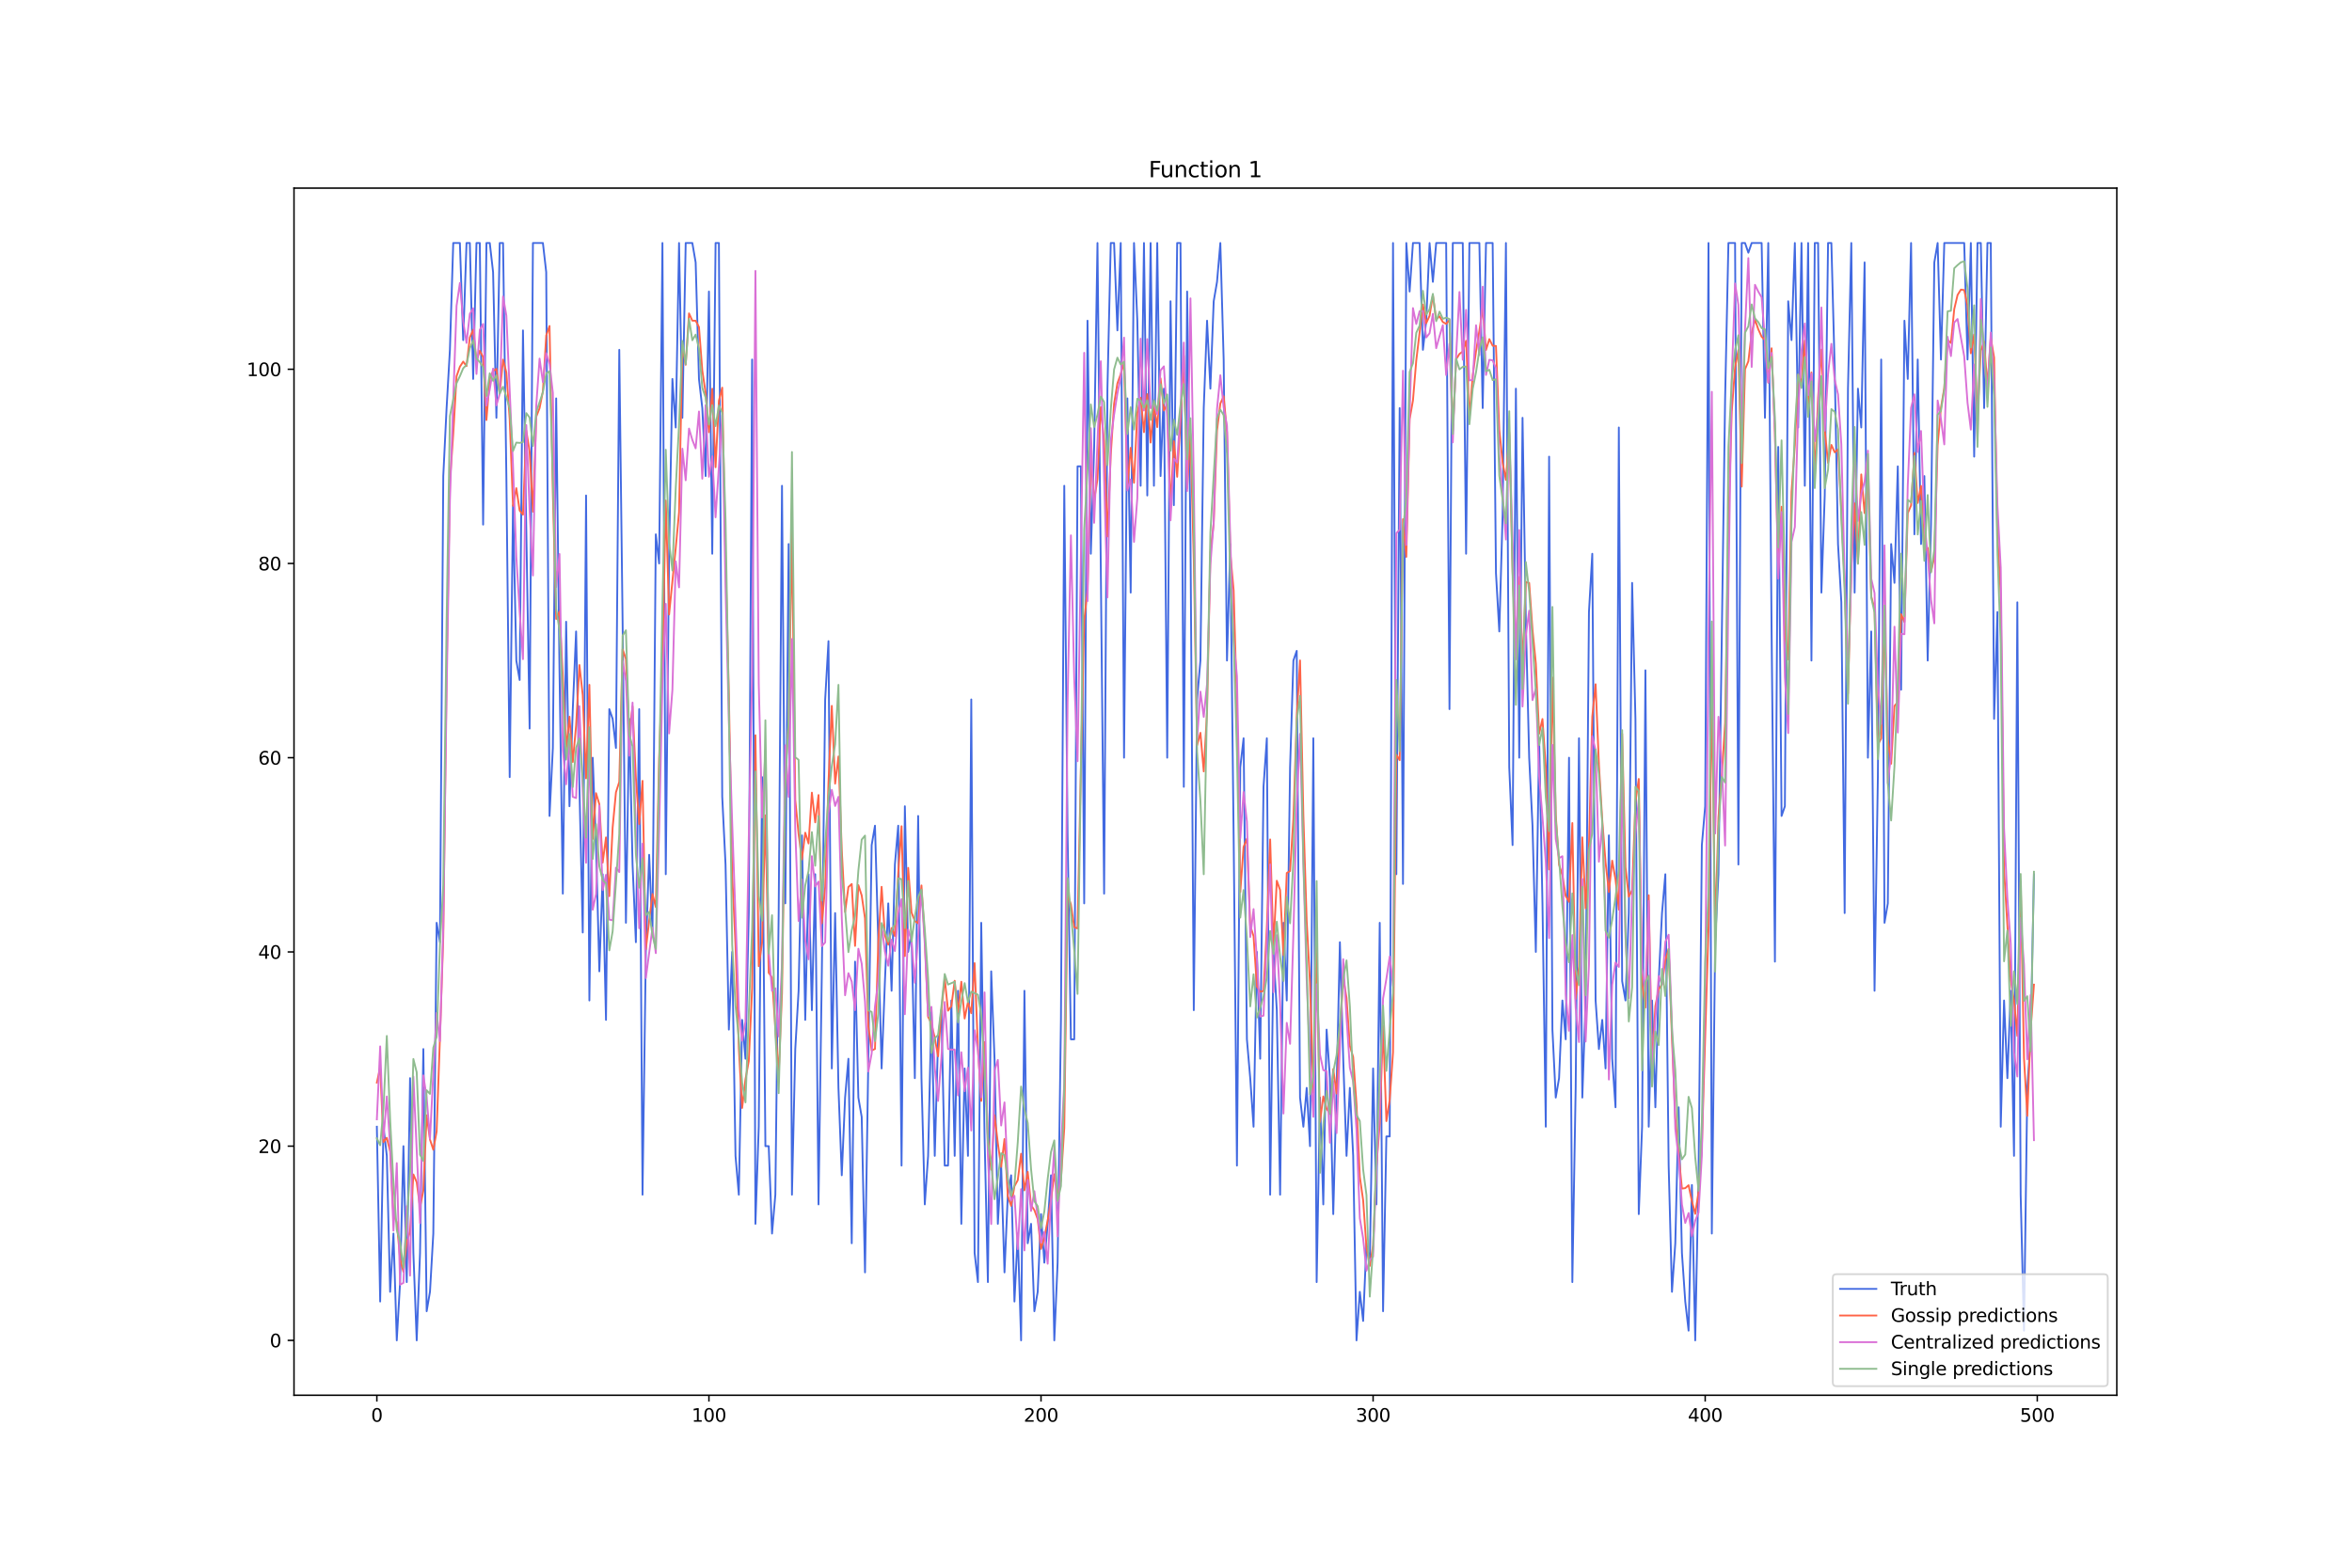 <?xml version="1.0" encoding="utf-8" standalone="no"?>
<!DOCTYPE svg PUBLIC "-//W3C//DTD SVG 1.1//EN"
  "http://www.w3.org/Graphics/SVG/1.1/DTD/svg11.dtd">
<svg xmlns:xlink="http://www.w3.org/1999/xlink" width="1296pt" height="864pt" viewBox="0 0 1296 864" xmlns="http://www.w3.org/2000/svg" version="1.1">
 <defs>
  <style type="text/css">*{stroke-linejoin: round; stroke-linecap: butt}</style>
 </defs>
 <g id="figure_1">
  <g id="patch_1">
   <path d="M 0 864 
L 1296 864 
L 1296 0 
L 0 0 
z
" style="fill: #ffffff"/>
  </g>
  <g id="axes_1">
   <g id="patch_2">
    <path d="M 162 768.96 
L 1166.4 768.96 
L 1166.4 103.68 
L 162 103.68 
z
" style="fill: #ffffff"/>
   </g>
   <g id="matplotlib.axis_1">
    <g id="xtick_1">
     <g id="line2d_1">
      <defs>
       <path id="mf86a0878d6" d="M 0 0 
L 0 3.5 
" style="stroke: #000000; stroke-width: 0.8"/>
      </defs>
      <g>
       <use xlink:href="#mf86a0878d6" x="207.655" y="768.96" style="stroke: #000000; stroke-width: 0.8"/>
      </g>
     </g>
     <g id="text_1">
      <!-- 0 -->
      <g transform="translate(204.473 783.558) scale(0.1 -0.1)">
       <defs>
        <path id="DejaVuSans-30" d="M 2034 4250 
Q 1547 4250 1301 3770 
Q 1056 3291 1056 2328 
Q 1056 1369 1301 889 
Q 1547 409 2034 409 
Q 2525 409 2770 889 
Q 3016 1369 3016 2328 
Q 3016 3291 2770 3770 
Q 2525 4250 2034 4250 
z
M 2034 4750 
Q 2819 4750 3233 4129 
Q 3647 3509 3647 2328 
Q 3647 1150 3233 529 
Q 2819 -91 2034 -91 
Q 1250 -91 836 529 
Q 422 1150 422 2328 
Q 422 3509 836 4129 
Q 1250 4750 2034 4750 
z
" transform="scale(0.016)"/>
       </defs>
       <use xlink:href="#DejaVuSans-30"/>
      </g>
     </g>
    </g>
    <g id="xtick_2">
     <g id="line2d_2">
      <g>
       <use xlink:href="#mf86a0878d6" x="390.639" y="768.96" style="stroke: #000000; stroke-width: 0.8"/>
      </g>
     </g>
     <g id="text_2">
      <!-- 100 -->
      <g transform="translate(381.095 783.558) scale(0.1 -0.1)">
       <defs>
        <path id="DejaVuSans-31" d="M 794 531 
L 1825 531 
L 1825 4091 
L 703 3866 
L 703 4441 
L 1819 4666 
L 2450 4666 
L 2450 531 
L 3481 531 
L 3481 0 
L 794 0 
L 794 531 
z
" transform="scale(0.016)"/>
       </defs>
       <use xlink:href="#DejaVuSans-31"/>
       <use xlink:href="#DejaVuSans-30" x="63.623"/>
       <use xlink:href="#DejaVuSans-30" x="127.246"/>
      </g>
     </g>
    </g>
    <g id="xtick_3">
     <g id="line2d_3">
      <g>
       <use xlink:href="#mf86a0878d6" x="573.623" y="768.96" style="stroke: #000000; stroke-width: 0.8"/>
      </g>
     </g>
     <g id="text_3">
      <!-- 200 -->
      <g transform="translate(564.079 783.558) scale(0.1 -0.1)">
       <defs>
        <path id="DejaVuSans-32" d="M 1228 531 
L 3431 531 
L 3431 0 
L 469 0 
L 469 531 
Q 828 903 1448 1529 
Q 2069 2156 2228 2338 
Q 2531 2678 2651 2914 
Q 2772 3150 2772 3378 
Q 2772 3750 2511 3984 
Q 2250 4219 1831 4219 
Q 1534 4219 1204 4116 
Q 875 4013 500 3803 
L 500 4441 
Q 881 4594 1212 4672 
Q 1544 4750 1819 4750 
Q 2544 4750 2975 4387 
Q 3406 4025 3406 3419 
Q 3406 3131 3298 2873 
Q 3191 2616 2906 2266 
Q 2828 2175 2409 1742 
Q 1991 1309 1228 531 
z
" transform="scale(0.016)"/>
       </defs>
       <use xlink:href="#DejaVuSans-32"/>
       <use xlink:href="#DejaVuSans-30" x="63.623"/>
       <use xlink:href="#DejaVuSans-30" x="127.246"/>
      </g>
     </g>
    </g>
    <g id="xtick_4">
     <g id="line2d_4">
      <g>
       <use xlink:href="#mf86a0878d6" x="756.607" y="768.96" style="stroke: #000000; stroke-width: 0.8"/>
      </g>
     </g>
     <g id="text_4">
      <!-- 300 -->
      <g transform="translate(747.063 783.558) scale(0.1 -0.1)">
       <defs>
        <path id="DejaVuSans-33" d="M 2597 2516 
Q 3050 2419 3304 2112 
Q 3559 1806 3559 1356 
Q 3559 666 3084 287 
Q 2609 -91 1734 -91 
Q 1441 -91 1130 -33 
Q 819 25 488 141 
L 488 750 
Q 750 597 1062 519 
Q 1375 441 1716 441 
Q 2309 441 2620 675 
Q 2931 909 2931 1356 
Q 2931 1769 2642 2001 
Q 2353 2234 1838 2234 
L 1294 2234 
L 1294 2753 
L 1863 2753 
Q 2328 2753 2575 2939 
Q 2822 3125 2822 3475 
Q 2822 3834 2567 4026 
Q 2313 4219 1838 4219 
Q 1578 4219 1281 4162 
Q 984 4106 628 3988 
L 628 4550 
Q 988 4650 1302 4700 
Q 1616 4750 1894 4750 
Q 2613 4750 3031 4423 
Q 3450 4097 3450 3541 
Q 3450 3153 3228 2886 
Q 3006 2619 2597 2516 
z
" transform="scale(0.016)"/>
       </defs>
       <use xlink:href="#DejaVuSans-33"/>
       <use xlink:href="#DejaVuSans-30" x="63.623"/>
       <use xlink:href="#DejaVuSans-30" x="127.246"/>
      </g>
     </g>
    </g>
    <g id="xtick_5">
     <g id="line2d_5">
      <g>
       <use xlink:href="#mf86a0878d6" x="939.591" y="768.96" style="stroke: #000000; stroke-width: 0.8"/>
      </g>
     </g>
     <g id="text_5">
      <!-- 400 -->
      <g transform="translate(930.047 783.558) scale(0.1 -0.1)">
       <defs>
        <path id="DejaVuSans-34" d="M 2419 4116 
L 825 1625 
L 2419 1625 
L 2419 4116 
z
M 2253 4666 
L 3047 4666 
L 3047 1625 
L 3713 1625 
L 3713 1100 
L 3047 1100 
L 3047 0 
L 2419 0 
L 2419 1100 
L 313 1100 
L 313 1709 
L 2253 4666 
z
" transform="scale(0.016)"/>
       </defs>
       <use xlink:href="#DejaVuSans-34"/>
       <use xlink:href="#DejaVuSans-30" x="63.623"/>
       <use xlink:href="#DejaVuSans-30" x="127.246"/>
      </g>
     </g>
    </g>
    <g id="xtick_6">
     <g id="line2d_6">
      <g>
       <use xlink:href="#mf86a0878d6" x="1122.575" y="768.96" style="stroke: #000000; stroke-width: 0.8"/>
      </g>
     </g>
     <g id="text_6">
      <!-- 500 -->
      <g transform="translate(1113.032 783.558) scale(0.1 -0.1)">
       <defs>
        <path id="DejaVuSans-35" d="M 691 4666 
L 3169 4666 
L 3169 4134 
L 1269 4134 
L 1269 2991 
Q 1406 3038 1543 3061 
Q 1681 3084 1819 3084 
Q 2600 3084 3056 2656 
Q 3513 2228 3513 1497 
Q 3513 744 3044 326 
Q 2575 -91 1722 -91 
Q 1428 -91 1123 -41 
Q 819 9 494 109 
L 494 744 
Q 775 591 1075 516 
Q 1375 441 1709 441 
Q 2250 441 2565 725 
Q 2881 1009 2881 1497 
Q 2881 1984 2565 2268 
Q 2250 2553 1709 2553 
Q 1456 2553 1204 2497 
Q 953 2441 691 2322 
L 691 4666 
z
" transform="scale(0.016)"/>
       </defs>
       <use xlink:href="#DejaVuSans-35"/>
       <use xlink:href="#DejaVuSans-30" x="63.623"/>
       <use xlink:href="#DejaVuSans-30" x="127.246"/>
      </g>
     </g>
    </g>
   </g>
   <g id="matplotlib.axis_2">
    <g id="ytick_1">
     <g id="line2d_7">
      <defs>
       <path id="m60f98a46aa" d="M 0 0 
L -3.5 0 
" style="stroke: #000000; stroke-width: 0.8"/>
      </defs>
      <g>
       <use xlink:href="#m60f98a46aa" x="162" y="738.72" style="stroke: #000000; stroke-width: 0.8"/>
      </g>
     </g>
     <g id="text_7">
      <!-- 0 -->
      <g transform="translate(148.637 742.519) scale(0.1 -0.1)">
       <use xlink:href="#DejaVuSans-30"/>
      </g>
     </g>
    </g>
    <g id="ytick_2">
     <g id="line2d_8">
      <g>
       <use xlink:href="#m60f98a46aa" x="162" y="631.676" style="stroke: #000000; stroke-width: 0.8"/>
      </g>
     </g>
     <g id="text_8">
      <!-- 20 -->
      <g transform="translate(142.275 635.475) scale(0.1 -0.1)">
       <use xlink:href="#DejaVuSans-32"/>
       <use xlink:href="#DejaVuSans-30" x="63.623"/>
      </g>
     </g>
    </g>
    <g id="ytick_3">
     <g id="line2d_9">
      <g>
       <use xlink:href="#m60f98a46aa" x="162" y="524.632" style="stroke: #000000; stroke-width: 0.8"/>
      </g>
     </g>
     <g id="text_9">
      <!-- 40 -->
      <g transform="translate(142.275 528.431) scale(0.1 -0.1)">
       <use xlink:href="#DejaVuSans-34"/>
       <use xlink:href="#DejaVuSans-30" x="63.623"/>
      </g>
     </g>
    </g>
    <g id="ytick_4">
     <g id="line2d_10">
      <g>
       <use xlink:href="#m60f98a46aa" x="162" y="417.587" style="stroke: #000000; stroke-width: 0.8"/>
      </g>
     </g>
     <g id="text_10">
      <!-- 60 -->
      <g transform="translate(142.275 421.386) scale(0.1 -0.1)">
       <defs>
        <path id="DejaVuSans-36" d="M 2113 2584 
Q 1688 2584 1439 2293 
Q 1191 2003 1191 1497 
Q 1191 994 1439 701 
Q 1688 409 2113 409 
Q 2538 409 2786 701 
Q 3034 994 3034 1497 
Q 3034 2003 2786 2293 
Q 2538 2584 2113 2584 
z
M 3366 4563 
L 3366 3988 
Q 3128 4100 2886 4159 
Q 2644 4219 2406 4219 
Q 1781 4219 1451 3797 
Q 1122 3375 1075 2522 
Q 1259 2794 1537 2939 
Q 1816 3084 2150 3084 
Q 2853 3084 3261 2657 
Q 3669 2231 3669 1497 
Q 3669 778 3244 343 
Q 2819 -91 2113 -91 
Q 1303 -91 875 529 
Q 447 1150 447 2328 
Q 447 3434 972 4092 
Q 1497 4750 2381 4750 
Q 2619 4750 2861 4703 
Q 3103 4656 3366 4563 
z
" transform="scale(0.016)"/>
       </defs>
       <use xlink:href="#DejaVuSans-36"/>
       <use xlink:href="#DejaVuSans-30" x="63.623"/>
      </g>
     </g>
    </g>
    <g id="ytick_5">
     <g id="line2d_11">
      <g>
       <use xlink:href="#m60f98a46aa" x="162" y="310.543" style="stroke: #000000; stroke-width: 0.8"/>
      </g>
     </g>
     <g id="text_11">
      <!-- 80 -->
      <g transform="translate(142.275 314.342) scale(0.1 -0.1)">
       <defs>
        <path id="DejaVuSans-38" d="M 2034 2216 
Q 1584 2216 1326 1975 
Q 1069 1734 1069 1313 
Q 1069 891 1326 650 
Q 1584 409 2034 409 
Q 2484 409 2743 651 
Q 3003 894 3003 1313 
Q 3003 1734 2745 1975 
Q 2488 2216 2034 2216 
z
M 1403 2484 
Q 997 2584 770 2862 
Q 544 3141 544 3541 
Q 544 4100 942 4425 
Q 1341 4750 2034 4750 
Q 2731 4750 3128 4425 
Q 3525 4100 3525 3541 
Q 3525 3141 3298 2862 
Q 3072 2584 2669 2484 
Q 3125 2378 3379 2068 
Q 3634 1759 3634 1313 
Q 3634 634 3220 271 
Q 2806 -91 2034 -91 
Q 1263 -91 848 271 
Q 434 634 434 1313 
Q 434 1759 690 2068 
Q 947 2378 1403 2484 
z
M 1172 3481 
Q 1172 3119 1398 2916 
Q 1625 2713 2034 2713 
Q 2441 2713 2670 2916 
Q 2900 3119 2900 3481 
Q 2900 3844 2670 4047 
Q 2441 4250 2034 4250 
Q 1625 4250 1398 4047 
Q 1172 3844 1172 3481 
z
" transform="scale(0.016)"/>
       </defs>
       <use xlink:href="#DejaVuSans-38"/>
       <use xlink:href="#DejaVuSans-30" x="63.623"/>
      </g>
     </g>
    </g>
    <g id="ytick_6">
     <g id="line2d_12">
      <g>
       <use xlink:href="#m60f98a46aa" x="162" y="203.499" style="stroke: #000000; stroke-width: 0.8"/>
      </g>
     </g>
     <g id="text_12">
      <!-- 100 -->
      <g transform="translate(135.912 207.298) scale(0.1 -0.1)">
       <use xlink:href="#DejaVuSans-31"/>
       <use xlink:href="#DejaVuSans-30" x="63.623"/>
       <use xlink:href="#DejaVuSans-30" x="127.246"/>
      </g>
     </g>
    </g>
   </g>
   <g id="line2d_13">
    <path d="M 207.655 620.971 
L 209.484 717.311 
L 211.314 620.971 
L 213.144 637.028 
L 214.974 711.959 
L 216.804 679.846 
L 218.634 738.72 
L 220.463 706.607 
L 222.293 631.676 
L 224.123 706.607 
L 225.953 594.21 
L 227.783 690.55 
L 229.613 738.72 
L 231.442 690.55 
L 233.272 578.154 
L 235.102 722.663 
L 236.932 711.959 
L 238.762 679.846 
L 240.592 508.575 
L 242.422 519.279 
L 244.251 262.373 
L 246.081 224.908 
L 247.911 192.794 
L 249.741 133.92 
L 253.401 133.92 
L 255.23 187.442 
L 257.06 133.92 
L 258.89 133.92 
L 260.72 208.851 
L 262.55 133.92 
L 264.38 133.92 
L 266.209 289.134 
L 268.039 133.92 
L 269.869 133.92 
L 271.699 149.977 
L 273.529 230.26 
L 275.359 133.92 
L 277.189 133.92 
L 279.018 262.373 
L 280.848 428.292 
L 282.678 278.43 
L 284.508 364.065 
L 286.338 374.77 
L 288.168 182.09 
L 291.827 401.531 
L 293.657 133.92 
L 299.147 133.92 
L 300.976 149.977 
L 302.806 449.701 
L 304.636 412.235 
L 306.466 219.555 
L 308.296 369.417 
L 310.126 492.518 
L 311.956 342.656 
L 313.785 444.348 
L 315.615 390.826 
L 317.445 348.008 
L 319.275 433.644 
L 321.105 513.927 
L 322.935 273.078 
L 324.764 551.393 
L 326.594 417.587 
L 328.424 465.757 
L 330.254 535.336 
L 332.084 481.814 
L 333.914 562.097 
L 335.743 390.826 
L 337.573 396.178 
L 339.403 412.235 
L 341.233 192.794 
L 343.063 342.656 
L 344.893 508.575 
L 346.723 396.178 
L 348.552 476.462 
L 350.382 519.279 
L 352.212 390.826 
L 354.042 658.437 
L 355.872 524.632 
L 357.702 471.109 
L 359.531 513.927 
L 361.361 294.486 
L 363.191 310.543 
L 365.021 133.92 
L 366.851 481.814 
L 368.681 305.191 
L 370.51 208.851 
L 372.34 235.612 
L 374.17 133.92 
L 376 230.26 
L 377.83 133.92 
L 381.489 133.92 
L 383.319 144.624 
L 385.149 208.851 
L 386.979 224.908 
L 388.809 262.373 
L 390.639 160.681 
L 392.469 305.191 
L 394.298 133.92 
L 396.128 133.92 
L 397.958 438.996 
L 399.788 476.462 
L 401.618 567.449 
L 403.448 524.632 
L 405.277 637.028 
L 407.107 658.437 
L 408.937 562.097 
L 410.767 583.506 
L 412.597 503.223 
L 414.427 198.147 
L 416.256 674.493 
L 418.086 620.971 
L 419.916 428.292 
L 421.746 631.676 
L 423.576 631.676 
L 425.406 679.846 
L 427.236 658.437 
L 429.065 503.223 
L 430.895 267.725 
L 432.725 497.87 
L 434.555 299.839 
L 436.385 658.437 
L 438.215 578.154 
L 440.044 546.04 
L 441.874 460.405 
L 443.704 562.097 
L 445.534 481.814 
L 447.364 556.745 
L 449.194 481.814 
L 451.023 663.789 
L 452.853 535.336 
L 454.683 385.474 
L 456.513 353.361 
L 458.343 588.858 
L 460.173 503.223 
L 462.003 599.562 
L 463.832 647.732 
L 465.662 604.915 
L 467.492 583.506 
L 469.322 685.198 
L 471.152 529.984 
L 472.982 604.915 
L 474.811 615.619 
L 476.641 701.255 
L 480.301 465.757 
L 482.131 455.053 
L 483.961 519.279 
L 485.79 588.858 
L 487.62 540.688 
L 489.45 497.87 
L 491.28 546.04 
L 493.11 476.462 
L 494.94 455.053 
L 496.77 642.38 
L 498.599 444.348 
L 500.429 524.632 
L 502.259 513.927 
L 504.089 594.21 
L 505.919 449.701 
L 507.749 594.21 
L 509.578 663.789 
L 511.408 637.028 
L 513.238 556.745 
L 515.068 637.028 
L 516.898 572.801 
L 518.728 556.745 
L 520.557 642.38 
L 522.387 642.38 
L 524.217 551.393 
L 526.047 637.028 
L 527.877 546.04 
L 529.707 674.493 
L 531.536 588.858 
L 533.366 637.028 
L 535.196 385.474 
L 537.026 690.55 
L 538.856 706.607 
L 540.686 508.575 
L 542.516 626.324 
L 544.345 706.607 
L 546.175 535.336 
L 548.005 583.506 
L 549.835 674.493 
L 551.665 642.38 
L 553.495 701.255 
L 555.324 658.437 
L 557.154 647.732 
L 558.984 717.311 
L 560.814 679.846 
L 562.644 738.72 
L 564.474 546.04 
L 566.303 685.198 
L 568.133 674.493 
L 569.963 722.663 
L 571.793 711.959 
L 573.623 669.141 
L 575.453 695.902 
L 577.283 674.493 
L 579.112 647.732 
L 580.942 738.72 
L 582.772 695.902 
L 584.602 562.097 
L 586.432 267.725 
L 588.262 460.405 
L 590.091 572.801 
L 591.921 572.801 
L 593.751 257.021 
L 595.581 257.021 
L 597.411 497.87 
L 599.241 176.738 
L 601.07 305.191 
L 602.9 246.316 
L 604.73 133.92 
L 608.39 492.518 
L 610.22 214.203 
L 612.05 133.92 
L 613.879 133.92 
L 615.709 182.09 
L 617.539 133.92 
L 619.369 417.587 
L 621.199 219.555 
L 623.029 326.6 
L 624.858 133.92 
L 626.688 176.738 
L 628.518 267.725 
L 630.348 133.92 
L 632.178 273.078 
L 634.008 133.92 
L 635.837 267.725 
L 637.667 133.92 
L 639.497 262.373 
L 641.327 214.203 
L 643.157 417.587 
L 644.987 166.033 
L 646.817 278.43 
L 648.646 133.92 
L 650.476 133.92 
L 652.306 433.644 
L 654.136 160.681 
L 655.966 294.486 
L 657.796 556.745 
L 659.625 385.474 
L 661.455 364.065 
L 663.285 224.908 
L 665.115 176.738 
L 666.945 214.203 
L 668.775 166.033 
L 670.604 155.329 
L 672.434 133.92 
L 674.264 198.147 
L 676.094 364.065 
L 677.924 299.839 
L 679.754 460.405 
L 681.583 642.38 
L 683.413 422.939 
L 685.243 406.883 
L 687.073 572.801 
L 688.903 594.21 
L 690.733 620.971 
L 692.563 524.632 
L 694.392 583.506 
L 696.222 433.644 
L 698.052 406.883 
L 699.882 658.437 
L 701.712 524.632 
L 703.542 556.745 
L 705.371 658.437 
L 707.201 508.575 
L 709.031 551.393 
L 710.861 422.939 
L 712.691 364.065 
L 714.521 358.713 
L 716.35 604.915 
L 718.18 620.971 
L 720.01 599.562 
L 721.84 631.676 
L 723.67 406.883 
L 725.5 706.607 
L 727.33 604.915 
L 729.159 663.789 
L 730.989 567.449 
L 732.819 594.21 
L 734.649 669.141 
L 736.479 599.562 
L 738.309 519.279 
L 740.138 583.506 
L 741.968 637.028 
L 743.798 599.562 
L 745.628 637.028 
L 747.458 738.72 
L 749.288 711.959 
L 751.117 728.016 
L 752.947 685.198 
L 754.777 695.902 
L 756.607 588.858 
L 758.437 663.789 
L 760.267 508.575 
L 762.097 722.663 
L 763.926 626.324 
L 765.756 626.324 
L 767.586 133.92 
L 769.416 481.814 
L 771.246 224.908 
L 773.076 487.166 
L 774.905 133.92 
L 776.735 160.681 
L 778.565 133.92 
L 782.225 133.92 
L 784.055 192.794 
L 785.884 176.738 
L 787.714 133.92 
L 789.544 155.329 
L 791.374 133.92 
L 796.864 133.92 
L 798.693 390.826 
L 800.523 133.92 
L 806.013 133.92 
L 807.843 305.191 
L 809.672 133.92 
L 815.162 133.92 
L 816.992 224.908 
L 818.822 133.92 
L 822.481 133.92 
L 824.311 315.895 
L 826.141 348.008 
L 827.971 283.782 
L 829.801 133.92 
L 831.63 422.939 
L 833.46 465.757 
L 835.29 214.203 
L 837.12 417.587 
L 838.95 230.26 
L 840.78 342.656 
L 842.61 417.587 
L 844.439 455.053 
L 846.269 524.632 
L 848.099 406.883 
L 849.929 497.87 
L 851.759 620.971 
L 853.589 251.669 
L 855.418 567.449 
L 857.248 604.915 
L 859.078 594.21 
L 860.908 551.393 
L 862.738 572.801 
L 864.568 417.587 
L 866.397 706.607 
L 868.227 599.562 
L 870.057 406.883 
L 871.887 604.915 
L 873.717 551.393 
L 875.547 337.304 
L 877.377 305.191 
L 879.206 551.393 
L 881.036 578.154 
L 882.866 562.097 
L 884.696 588.858 
L 886.526 460.405 
L 888.356 583.506 
L 890.185 610.267 
L 892.015 235.612 
L 893.845 540.688 
L 895.675 551.393 
L 897.505 503.223 
L 899.335 321.247 
L 901.164 396.178 
L 902.994 669.141 
L 904.824 620.971 
L 906.654 369.417 
L 908.484 620.971 
L 910.314 551.393 
L 912.144 610.267 
L 913.973 540.688 
L 915.803 503.223 
L 917.633 481.814 
L 919.463 642.38 
L 921.293 711.959 
L 923.123 685.198 
L 924.952 610.267 
L 926.782 690.55 
L 928.612 717.311 
L 930.442 733.368 
L 932.272 653.085 
L 934.102 738.72 
L 935.931 647.732 
L 937.761 465.757 
L 939.591 444.348 
L 941.421 133.92 
L 943.251 679.846 
L 945.081 519.279 
L 946.911 481.814 
L 950.57 219.555 
L 952.4 133.92 
L 956.06 133.92 
L 957.89 476.462 
L 959.719 133.92 
L 961.549 133.92 
L 963.379 139.272 
L 965.209 133.92 
L 970.698 133.92 
L 972.528 230.26 
L 974.358 133.92 
L 976.188 348.008 
L 978.018 529.984 
L 979.848 246.316 
L 981.678 449.701 
L 983.507 444.348 
L 985.337 166.033 
L 987.167 187.442 
L 988.997 133.92 
L 990.827 235.612 
L 992.657 133.92 
L 994.486 267.725 
L 996.316 133.92 
L 998.146 364.065 
L 999.976 133.92 
L 1001.806 133.92 
L 1003.636 326.6 
L 1005.465 273.078 
L 1007.295 133.92 
L 1009.125 133.92 
L 1010.955 203.499 
L 1012.785 299.839 
L 1014.615 331.952 
L 1016.444 503.223 
L 1018.274 214.203 
L 1020.104 133.92 
L 1021.934 326.6 
L 1023.764 214.203 
L 1025.594 235.612 
L 1027.424 144.624 
L 1029.253 417.587 
L 1031.083 348.008 
L 1032.913 546.04 
L 1034.743 428.292 
L 1036.573 198.147 
L 1038.403 508.575 
L 1040.232 497.87 
L 1042.062 299.839 
L 1043.892 321.247 
L 1045.722 257.021 
L 1047.552 380.122 
L 1049.382 176.738 
L 1051.211 208.851 
L 1053.041 133.92 
L 1054.871 294.486 
L 1056.701 198.147 
L 1058.531 299.839 
L 1060.361 262.373 
L 1062.191 364.065 
L 1064.02 289.134 
L 1065.85 144.624 
L 1067.68 133.92 
L 1069.51 198.147 
L 1071.34 133.92 
L 1082.319 133.92 
L 1084.149 198.147 
L 1085.978 133.92 
L 1087.808 251.669 
L 1089.638 133.92 
L 1091.468 133.92 
L 1093.298 224.908 
L 1095.128 133.92 
L 1096.958 133.92 
L 1098.787 396.178 
L 1100.617 337.304 
L 1102.447 620.971 
L 1104.277 551.393 
L 1106.107 594.21 
L 1107.937 546.04 
L 1109.766 637.028 
L 1111.596 331.952 
L 1113.426 658.437 
L 1115.256 733.368 
L 1117.086 599.562 
L 1118.916 572.801 
L 1120.745 481.814 
L 1120.745 481.814 
" clip-path="url(#pfddcae32ed)" style="fill: none; stroke: #4169e1; stroke-linecap: square"/>
   </g>
   <g id="line2d_14">
    <path d="M 207.655 596.652 
L 209.484 588.34 
L 211.314 629.437 
L 213.144 627.065 
L 214.974 634.599 
L 216.804 669.676 
L 218.634 673.559 
L 220.463 693.815 
L 222.293 700.951 
L 224.123 684.675 
L 225.953 678.794 
L 227.783 647.278 
L 229.613 651.546 
L 231.442 665.432 
L 233.272 656.124 
L 235.102 614.648 
L 236.932 628.027 
L 238.762 633.671 
L 240.592 623.591 
L 242.422 571.819 
L 244.251 516.326 
L 246.081 371.104 
L 247.911 265.647 
L 249.741 239.344 
L 251.571 207.361 
L 253.401 202.131 
L 255.23 199.289 
L 257.06 201.765 
L 258.89 185.982 
L 260.72 181.718 
L 262.55 198.929 
L 264.38 193.304 
L 266.209 196.802 
L 268.039 231.513 
L 269.869 208.85 
L 271.699 204.507 
L 273.529 203.299 
L 275.359 216.846 
L 277.189 198.189 
L 279.018 205.293 
L 280.848 231.003 
L 282.678 278.775 
L 284.508 269.047 
L 286.338 281.37 
L 288.168 283.647 
L 289.997 237.334 
L 291.827 248.769 
L 293.657 282.013 
L 295.487 229.668 
L 297.317 224.927 
L 299.147 215.687 
L 300.976 184.844 
L 302.806 179.656 
L 304.636 271.853 
L 306.466 341.135 
L 308.296 337.038 
L 310.126 372.778 
L 311.956 412.708 
L 313.785 394.978 
L 315.615 419.957 
L 317.445 399.945 
L 319.275 366.532 
L 321.105 383.114 
L 322.935 428.988 
L 324.764 377.433 
L 326.594 462.375 
L 328.424 437.137 
L 330.254 443.261 
L 332.084 475.424 
L 333.914 461.516 
L 335.743 493.892 
L 337.573 456.081 
L 339.403 436.66 
L 341.233 430.926 
L 343.063 357.828 
L 344.893 363.238 
L 346.723 404.418 
L 348.552 389.302 
L 350.382 428.696 
L 352.212 454.202 
L 354.042 430.356 
L 355.872 523.269 
L 357.702 507.48 
L 359.531 492.722 
L 361.361 499.932 
L 363.191 417.916 
L 365.021 366.639 
L 366.851 275.844 
L 368.681 338.672 
L 372.34 302.033 
L 374.17 282.402 
L 376 190.154 
L 377.83 201.034 
L 379.66 172.709 
L 381.489 176.734 
L 383.319 176.756 
L 385.149 180.26 
L 386.979 204.202 
L 388.809 216.565 
L 390.639 238.215 
L 392.469 214.222 
L 394.298 257.509 
L 396.128 220.796 
L 397.958 213.645 
L 399.788 307.624 
L 401.618 382.028 
L 403.448 481.995 
L 405.277 521.014 
L 407.107 577.65 
L 408.937 610.643 
L 410.767 594.816 
L 412.597 584.79 
L 414.427 544.818 
L 416.256 405.212 
L 418.086 532.497 
L 419.916 519.442 
L 421.746 449.337 
L 423.576 536.114 
L 425.406 538.761 
L 427.236 567.101 
L 429.065 592.096 
L 430.895 547.424 
L 432.725 426.788 
L 434.555 398.607 
L 436.385 292.806 
L 438.215 440.946 
L 440.044 459.651 
L 441.874 473.653 
L 443.704 458.929 
L 445.534 464.857 
L 447.364 436.851 
L 449.194 453.215 
L 451.023 438.169 
L 452.853 508.89 
L 454.683 488.937 
L 456.513 431.132 
L 458.343 389.028 
L 460.173 431.876 
L 462.003 416.892 
L 463.832 468.501 
L 465.662 502.631 
L 467.492 488.858 
L 469.322 487.2 
L 471.152 521.314 
L 472.982 487.819 
L 474.811 493.497 
L 476.641 506.069 
L 478.471 565.566 
L 480.301 578.927 
L 482.131 578.117 
L 483.961 519.476 
L 485.79 488.74 
L 487.62 515.61 
L 489.45 520.644 
L 491.28 511.482 
L 493.11 515.926 
L 494.94 481.163 
L 496.77 455.349 
L 498.599 526.941 
L 500.429 478.302 
L 502.259 502.853 
L 504.089 507.612 
L 505.919 508.84 
L 507.749 487.982 
L 509.578 517.456 
L 511.408 560.39 
L 513.238 564.151 
L 515.068 571.941 
L 516.898 582.177 
L 518.728 557.132 
L 520.557 539.271 
L 522.387 557.023 
L 524.217 554.489 
L 526.047 540.533 
L 527.877 557.758 
L 529.707 541.059 
L 531.536 561.345 
L 533.366 552.241 
L 535.196 558.419 
L 537.026 530.819 
L 538.856 577.803 
L 540.686 606.751 
L 542.516 574.318 
L 544.345 626.71 
L 546.175 644.68 
L 548.005 614.582 
L 549.835 630.069 
L 551.665 643.084 
L 553.495 627.766 
L 555.324 659.263 
L 557.154 664.591 
L 558.984 653.757 
L 560.814 650.44 
L 562.644 635.853 
L 564.474 656.044 
L 566.303 645.829 
L 568.133 664.212 
L 569.963 666.929 
L 571.793 671.9 
L 573.623 688.33 
L 575.453 681.922 
L 577.283 672.726 
L 579.112 661.325 
L 580.942 647.159 
L 582.772 659.321 
L 584.602 650.223 
L 586.432 621.745 
L 588.262 492.927 
L 590.091 498.454 
L 591.921 511.003 
L 593.751 511.703 
L 595.581 423.718 
L 597.411 342.118 
L 599.241 325.237 
L 601.07 252.465 
L 602.9 275.797 
L 604.73 264.089 
L 606.56 224.368 
L 608.39 242.986 
L 610.22 295.686 
L 612.05 250.789 
L 613.879 222.582 
L 615.709 211.297 
L 617.539 206.196 
L 619.369 199.807 
L 621.199 268.893 
L 623.029 246.797 
L 624.858 266.086 
L 626.688 227.479 
L 628.518 219.181 
L 630.348 238.183 
L 632.178 217.225 
L 634.008 243.915 
L 635.837 223.461 
L 637.667 235.407 
L 639.497 208.49 
L 641.327 226.252 
L 643.157 222.883 
L 644.987 279.541 
L 646.817 243.161 
L 648.646 262.777 
L 650.476 232.07 
L 652.306 196.075 
L 654.136 269.127 
L 655.966 239.362 
L 657.796 308.671 
L 659.625 410.695 
L 661.455 403.862 
L 663.285 425.146 
L 665.115 392.027 
L 666.945 304.315 
L 668.775 288.353 
L 670.604 237.248 
L 672.434 222.385 
L 674.264 218.407 
L 676.094 238.208 
L 677.924 305.022 
L 679.754 325.3 
L 681.583 389.305 
L 683.413 491.672 
L 685.243 466.749 
L 687.073 462.215 
L 688.903 510.083 
L 690.733 515.952 
L 692.563 543.681 
L 694.392 546.598 
L 696.222 546.156 
L 698.052 511.022 
L 699.882 462.637 
L 701.712 521.597 
L 703.542 485.394 
L 705.371 490.544 
L 707.201 526.452 
L 709.031 481.131 
L 710.861 480.076 
L 712.691 451.154 
L 714.521 395.167 
L 716.35 363.983 
L 718.18 449.38 
L 720.01 507.573 
L 721.84 541.711 
L 723.67 602.335 
L 725.5 521.253 
L 727.33 618.353 
L 729.159 604.274 
L 730.989 611.061 
L 732.819 613.793 
L 734.649 589.19 
L 736.479 602.682 
L 740.138 538.778 
L 741.968 549.972 
L 743.798 576.46 
L 745.628 582.572 
L 747.458 608.558 
L 749.288 648.645 
L 751.117 661.474 
L 752.947 687.433 
L 754.777 697.708 
L 756.607 686.289 
L 758.437 642.629 
L 760.267 619.253 
L 762.097 565.394 
L 763.926 617.891 
L 765.756 606.145 
L 767.586 580.012 
L 769.416 415.996 
L 771.246 418.958 
L 773.076 286.137 
L 774.905 306.902 
L 776.735 231.003 
L 778.565 220.705 
L 780.395 198.673 
L 784.055 167.817 
L 785.884 178.155 
L 787.714 174.049 
L 789.544 162.715 
L 791.374 176.107 
L 793.204 174.274 
L 795.034 177.488 
L 796.864 178.501 
L 798.693 176.248 
L 800.523 237.258 
L 802.353 198.037 
L 804.183 195.068 
L 806.013 193.722 
L 807.843 187.817 
L 809.672 230.388 
L 811.502 206.76 
L 813.332 193.606 
L 815.162 182.316 
L 816.992 169.734 
L 818.822 192.893 
L 820.651 186.899 
L 822.481 190.538 
L 824.311 190.665 
L 826.141 236.771 
L 827.971 254.994 
L 829.801 264.473 
L 831.63 238.298 
L 833.46 314.78 
L 835.29 358.006 
L 837.12 317.957 
L 838.95 366.234 
L 840.78 320.771 
L 842.61 321.282 
L 844.439 347.066 
L 846.269 365.633 
L 848.099 404.341 
L 849.929 396.261 
L 851.759 422.567 
L 853.589 479.186 
L 855.418 373.394 
L 857.248 448.853 
L 859.078 476.546 
L 860.908 482.319 
L 862.738 493.811 
L 864.568 497.012 
L 866.397 453.605 
L 868.227 550.573 
L 870.057 532.555 
L 871.887 461.494 
L 873.717 500.611 
L 875.547 465.723 
L 877.377 394.949 
L 879.206 377.099 
L 881.036 421.433 
L 882.866 451.755 
L 884.696 475.297 
L 886.526 491.624 
L 888.356 474.354 
L 890.185 484.709 
L 892.015 501.321 
L 893.845 404.467 
L 895.675 477.972 
L 897.505 494.205 
L 899.335 490.526 
L 901.164 442.09 
L 902.994 429.304 
L 904.824 541.87 
L 906.654 555.296 
L 908.484 493.404 
L 910.314 589.618 
L 912.144 554.45 
L 913.973 545.113 
L 915.803 542.54 
L 917.633 529.28 
L 919.463 522.901 
L 921.293 572.475 
L 923.123 615.795 
L 924.952 636.118 
L 926.782 655.063 
L 928.612 654.827 
L 930.442 653.206 
L 932.272 662.048 
L 934.102 668.992 
L 935.931 656.932 
L 937.761 631.79 
L 941.421 511.462 
L 943.251 381.222 
L 945.081 513.628 
L 946.911 450.483 
L 948.74 427.764 
L 950.57 398.38 
L 952.4 287.891 
L 954.23 226.856 
L 956.06 202.398 
L 957.89 192.922 
L 959.719 268.182 
L 961.549 203.502 
L 963.379 199.109 
L 965.209 183.47 
L 967.039 176.182 
L 968.869 181.526 
L 970.698 185.587 
L 972.528 187.41 
L 974.358 210.802 
L 976.188 191.94 
L 978.018 238.471 
L 979.848 313.809 
L 981.678 279.278 
L 983.507 348.814 
L 985.337 363.482 
L 987.167 271.028 
L 988.997 245.595 
L 990.827 206.56 
L 992.657 210.705 
L 994.486 187.689 
L 996.316 226.315 
L 998.146 205.285 
L 999.976 262.453 
L 1001.806 218.843 
L 1003.636 192.628 
L 1005.465 236.824 
L 1007.295 255.122 
L 1009.125 245.205 
L 1010.955 249.286 
L 1012.785 247.623 
L 1014.615 281.856 
L 1016.444 320.693 
L 1018.274 382.213 
L 1020.104 312.894 
L 1021.934 277.422 
L 1023.764 310.404 
L 1025.594 261.461 
L 1027.424 282.805 
L 1029.253 261.534 
L 1031.083 328.642 
L 1032.913 335.448 
L 1034.743 410.345 
L 1036.573 407.015 
L 1038.403 339.406 
L 1040.232 407.387 
L 1042.062 420.937 
L 1043.892 389.11 
L 1045.722 386.827 
L 1047.552 338.499 
L 1049.382 342.833 
L 1051.211 282.827 
L 1053.041 278.568 
L 1054.871 249.588 
L 1056.701 277.216 
L 1058.531 267.803 
L 1060.361 303.818 
L 1062.191 301.955 
L 1064.02 315.064 
L 1065.85 307.227 
L 1067.68 245.399 
L 1069.51 224.792 
L 1071.34 213.757 
L 1073.17 187.379 
L 1074.999 189.005 
L 1076.829 170.351 
L 1078.659 162.578 
L 1080.489 159.623 
L 1082.319 159.854 
L 1084.149 168.532 
L 1085.978 194.711 
L 1087.808 184.362 
L 1089.638 230.231 
L 1091.468 193.251 
L 1093.298 188.346 
L 1095.128 212.817 
L 1096.958 186.165 
L 1098.787 197.063 
L 1100.617 293.901 
L 1102.447 328.078 
L 1104.277 479.466 
L 1107.937 540.291 
L 1109.766 551.333 
L 1111.596 570.928 
L 1113.426 486.347 
L 1115.256 583.055 
L 1117.086 614.937 
L 1118.916 567.707 
L 1120.745 542.665 
L 1120.745 542.665 
" clip-path="url(#pfddcae32ed)" style="fill: none; stroke: #ff6347; stroke-linecap: square"/>
   </g>
   <g id="line2d_15">
    <path d="M 207.655 616.903 
L 209.484 576.69 
L 211.314 627.433 
L 213.144 604.301 
L 214.974 631.412 
L 216.804 678.271 
L 218.634 641.033 
L 220.463 708.052 
L 222.293 707.043 
L 224.123 664.747 
L 225.953 703.022 
L 227.783 593.282 
L 231.442 674.134 
L 233.272 592.663 
L 235.102 604.783 
L 236.932 627.709 
L 238.762 591.676 
L 240.592 558.232 
L 242.422 573.799 
L 244.251 510.708 
L 246.081 382.499 
L 247.911 275.91 
L 249.741 220.478 
L 251.571 168.507 
L 253.401 155.973 
L 255.23 177.152 
L 257.06 189.002 
L 258.89 172.962 
L 260.72 169.937 
L 262.55 206.111 
L 264.38 181.775 
L 266.209 178.52 
L 268.039 223.528 
L 269.869 214.627 
L 271.699 203.157 
L 273.529 223.441 
L 275.359 217.027 
L 277.189 163.374 
L 279.018 173.975 
L 282.678 256.549 
L 284.508 307.026 
L 286.338 337.18 
L 288.168 363.284 
L 289.997 234.263 
L 291.827 281.323 
L 293.657 317.178 
L 295.487 223.477 
L 297.317 197.634 
L 299.147 210.622 
L 300.976 194.616 
L 302.806 200.702 
L 304.636 216.564 
L 306.466 323.582 
L 308.296 305.308 
L 310.126 413.547 
L 311.956 432.261 
L 313.785 407.636 
L 315.615 439.136 
L 317.445 439.845 
L 319.275 389.208 
L 321.105 436.298 
L 322.935 475.501 
L 324.764 412.082 
L 326.594 501.406 
L 328.424 492.785 
L 330.254 443.954 
L 332.084 490.556 
L 333.914 482.136 
L 335.743 506.822 
L 337.573 507.213 
L 339.403 478.204 
L 341.233 480.633 
L 343.063 364.202 
L 344.893 375.326 
L 346.723 416.511 
L 348.552 387.231 
L 350.382 460.857 
L 352.212 511.593 
L 354.042 464.948 
L 355.872 539.046 
L 359.531 511.301 
L 361.361 525.297 
L 363.191 457.8 
L 365.021 376.908 
L 366.851 332.809 
L 368.681 404.213 
L 370.51 380.215 
L 372.34 309.392 
L 374.17 323.72 
L 376 247.281 
L 377.83 264.698 
L 379.66 236.205 
L 381.489 242.448 
L 383.319 247.114 
L 385.149 226.786 
L 386.979 263.816 
L 388.809 223.291 
L 390.639 262.767 
L 392.469 251.479 
L 394.298 285.113 
L 397.958 228.825 
L 399.788 324.054 
L 401.618 397.778 
L 403.448 453.452 
L 407.107 556.478 
L 408.937 573.587 
L 410.767 562.938 
L 412.597 461.432 
L 414.427 372.267 
L 416.256 149.3 
L 418.086 376.738 
L 419.916 450.582 
L 421.746 413.793 
L 423.576 524.105 
L 425.406 546.095 
L 427.236 544.674 
L 429.065 571.181 
L 430.895 530.728 
L 432.725 410.768 
L 434.555 439.196 
L 436.385 352.183 
L 438.215 457.519 
L 440.044 507.619 
L 441.874 484.69 
L 443.704 518.414 
L 445.534 528.709 
L 447.364 471.856 
L 449.194 488.535 
L 451.023 485.866 
L 452.853 521.456 
L 454.683 519.388 
L 456.513 448.377 
L 458.343 435.301 
L 460.173 444.2 
L 462.003 439.147 
L 463.832 505.763 
L 465.662 548.518 
L 467.492 536.334 
L 469.322 540.998 
L 471.152 556.756 
L 472.982 522.882 
L 474.811 531.095 
L 476.641 551.982 
L 478.471 590.554 
L 480.301 580.644 
L 482.131 554.694 
L 483.961 540.671 
L 485.79 509.815 
L 487.62 524.471 
L 489.45 532.235 
L 491.28 517.895 
L 493.11 524.162 
L 494.94 503.176 
L 496.77 495.54 
L 498.599 558.986 
L 500.429 512.279 
L 502.259 518.632 
L 504.089 541.614 
L 507.749 491.173 
L 509.578 520.371 
L 511.408 559.877 
L 513.238 554.889 
L 515.068 588.439 
L 516.898 606.758 
L 518.728 582.909 
L 520.557 552.208 
L 522.387 578.101 
L 524.217 578.519 
L 526.047 578.403 
L 527.877 603.719 
L 529.707 579.92 
L 531.536 601.415 
L 533.366 588.38 
L 535.196 623.068 
L 537.026 567.784 
L 538.856 579.01 
L 540.686 604.787 
L 542.516 546.937 
L 544.345 637.351 
L 546.175 674.619 
L 548.005 590.063 
L 549.835 584.16 
L 551.665 620.303 
L 553.495 607.56 
L 555.324 649.477 
L 557.154 661.538 
L 558.984 659.026 
L 560.814 688.461 
L 562.644 655.395 
L 564.474 689.149 
L 566.303 650.41 
L 568.133 667.396 
L 569.963 656.515 
L 573.623 684.805 
L 575.453 679 
L 577.283 696.475 
L 579.112 661.357 
L 580.942 632.371 
L 582.772 681.382 
L 584.602 633.72 
L 586.432 596.846 
L 588.262 387.153 
L 590.091 295.049 
L 591.921 373.837 
L 593.751 419.531 
L 597.411 194.45 
L 599.241 331.303 
L 601.07 235.988 
L 602.9 288.145 
L 606.56 199.084 
L 610.22 329.275 
L 612.05 242.822 
L 613.879 228.599 
L 615.709 216.847 
L 617.539 208.028 
L 619.369 186.069 
L 621.199 270.326 
L 623.029 264.244 
L 624.858 298.656 
L 626.688 274.464 
L 628.518 186.653 
L 630.348 226.266 
L 632.178 186.914 
L 634.008 224.998 
L 635.837 222.917 
L 637.667 228.328 
L 639.497 204.122 
L 641.327 201.893 
L 643.157 230.072 
L 644.987 286.79 
L 646.817 252.797 
L 648.646 254.844 
L 650.476 225.814 
L 652.306 188.79 
L 654.136 270.644 
L 655.966 164.426 
L 657.796 264.421 
L 659.625 407.634 
L 661.455 381.182 
L 663.285 395.103 
L 665.115 376.835 
L 666.945 311.333 
L 668.775 287.605 
L 670.604 225.424 
L 672.434 206.804 
L 674.264 224.485 
L 676.094 234.665 
L 677.924 297.753 
L 679.754 352.795 
L 681.583 372.612 
L 683.413 462.05 
L 685.243 436.496 
L 687.073 452.82 
L 688.903 516.401 
L 690.733 501.021 
L 692.563 528.552 
L 694.392 560.239 
L 696.222 559.762 
L 699.882 476.428 
L 701.712 546.859 
L 703.542 515.337 
L 705.371 553.274 
L 707.201 613.72 
L 709.031 563.726 
L 710.861 575.298 
L 712.691 514.348 
L 714.521 443.041 
L 716.35 404.462 
L 718.18 475.939 
L 720.01 540.279 
L 721.84 584.131 
L 723.67 615.528 
L 725.5 542.492 
L 727.33 581.134 
L 729.159 589.767 
L 730.989 590.414 
L 732.819 629.771 
L 734.649 595.801 
L 736.479 624.512 
L 738.309 578.007 
L 740.138 528.634 
L 741.968 561.011 
L 743.798 588.479 
L 745.628 596.11 
L 747.458 622.595 
L 749.288 671.415 
L 751.117 682.514 
L 752.947 700.32 
L 754.777 694.391 
L 756.607 692.583 
L 758.437 643.859 
L 760.267 610.782 
L 762.097 550.29 
L 763.926 539.464 
L 765.756 527.2 
L 767.586 543.378 
L 769.416 293.878 
L 771.246 291.949 
L 773.076 204.312 
L 774.905 300.325 
L 776.735 227.824 
L 778.565 169.802 
L 780.395 178.564 
L 782.225 171.53 
L 784.055 171.393 
L 785.884 186.012 
L 787.714 183.686 
L 789.544 172.996 
L 791.374 191.898 
L 793.204 185.274 
L 795.034 179.232 
L 796.864 206.699 
L 798.693 189.4 
L 800.523 243.821 
L 802.353 196.1 
L 804.183 160.922 
L 806.013 198.275 
L 807.843 170.776 
L 809.672 209.642 
L 811.502 209.421 
L 813.332 179.273 
L 815.162 195.74 
L 816.992 157.986 
L 818.822 206.655 
L 820.651 198.286 
L 822.481 198.576 
L 824.311 202.91 
L 826.141 250.429 
L 827.971 272.127 
L 829.801 297.343 
L 831.63 239.576 
L 833.46 296.367 
L 835.29 363.39 
L 837.12 292.111 
L 838.95 389.375 
L 840.78 350.189 
L 842.61 336.553 
L 844.439 385.843 
L 846.269 379.591 
L 848.099 427.84 
L 849.929 450.153 
L 851.759 474.819 
L 853.589 517.062 
L 855.418 410.537 
L 857.248 462.464 
L 859.078 472.925 
L 860.908 471.88 
L 862.738 547.995 
L 864.568 568.101 
L 866.397 515.358 
L 868.227 555.567 
L 870.057 574.327 
L 871.887 484.438 
L 873.717 574.04 
L 875.547 531.706 
L 877.377 405.748 
L 879.206 413.483 
L 881.036 474.919 
L 882.866 454.512 
L 884.696 505.321 
L 886.526 594.973 
L 888.356 542.78 
L 890.185 530.453 
L 892.015 532.917 
L 893.845 428.818 
L 895.675 516.62 
L 897.505 550.047 
L 899.335 493.957 
L 901.164 459.731 
L 902.994 440.708 
L 904.824 533.787 
L 906.654 546.222 
L 908.484 496.542 
L 910.314 592.403 
L 912.144 561.628 
L 913.973 537.927 
L 915.803 542.584 
L 917.633 519 
L 919.463 515.16 
L 921.293 565.663 
L 923.123 622.251 
L 924.952 638.637 
L 926.782 663.775 
L 928.612 674.026 
L 930.442 668.544 
L 932.272 681.243 
L 934.102 672.736 
L 935.931 668.296 
L 937.761 636.837 
L 939.591 544.221 
L 941.421 349.807 
L 943.251 215.928 
L 945.081 459.365 
L 946.911 395.041 
L 948.74 421.152 
L 950.57 466 
L 952.4 324.944 
L 954.23 207.941 
L 956.06 156.237 
L 957.89 167.954 
L 959.719 234.489 
L 961.549 180.985 
L 963.379 142.243 
L 965.209 202.239 
L 967.039 156.979 
L 968.869 160.743 
L 970.698 163.887 
L 974.358 210.862 
L 976.188 194.461 
L 978.018 238.107 
L 979.848 318.93 
L 981.678 282.187 
L 983.507 372.86 
L 985.337 404.036 
L 987.167 298.651 
L 988.997 290.374 
L 990.827 226.799 
L 992.657 193.386 
L 994.486 178.275 
L 996.316 217.841 
L 998.146 205.984 
L 999.976 243.204 
L 1001.806 227.342 
L 1003.636 169.46 
L 1005.465 237.337 
L 1007.295 206.131 
L 1009.125 189.481 
L 1010.955 209.365 
L 1012.785 217.312 
L 1014.615 244.941 
L 1016.444 317.972 
L 1018.274 370.551 
L 1020.104 319.156 
L 1021.934 244.712 
L 1023.764 287.134 
L 1025.594 272.251 
L 1027.424 265.437 
L 1029.253 248.37 
L 1031.083 318.851 
L 1032.913 326.849 
L 1034.743 377.322 
L 1036.573 399.005 
L 1038.403 300.563 
L 1040.232 431.577 
L 1042.062 415.44 
L 1043.892 345.384 
L 1045.722 403.735 
L 1047.552 349.298 
L 1049.382 349.545 
L 1051.211 267.637 
L 1053.041 224.741 
L 1054.871 217.335 
L 1056.701 249.096 
L 1058.531 237.52 
L 1060.361 286.866 
L 1062.191 306.047 
L 1064.02 330.496 
L 1065.85 343.548 
L 1067.68 220.723 
L 1069.51 230.858 
L 1071.34 244.919 
L 1073.17 185.615 
L 1074.999 196.244 
L 1076.829 177.735 
L 1078.659 175.796 
L 1082.319 196.344 
L 1084.149 221.926 
L 1085.978 236.767 
L 1087.808 200.85 
L 1089.638 242.295 
L 1091.468 164.737 
L 1093.298 199.332 
L 1095.128 216.185 
L 1096.958 183.272 
L 1098.787 209.748 
L 1100.617 278.208 
L 1102.447 312.999 
L 1104.277 456.666 
L 1106.107 495.047 
L 1107.937 519.846 
L 1109.766 580.051 
L 1111.596 593.297 
L 1113.426 505.906 
L 1115.256 531.534 
L 1117.086 583.847 
L 1118.916 548.394 
L 1120.745 628.387 
L 1120.745 628.387 
" clip-path="url(#pfddcae32ed)" style="fill: none; stroke: #da70d6; stroke-linecap: square"/>
   </g>
   <g id="line2d_16">
    <path d="M 207.655 627.318 
L 209.484 631.182 
L 211.314 610.773 
L 213.144 570.935 
L 214.974 617.132 
L 216.804 652.132 
L 218.634 677.773 
L 220.463 684.398 
L 222.293 698.63 
L 224.123 673.699 
L 225.953 645.569 
L 227.783 583.633 
L 229.613 590.961 
L 231.442 636.42 
L 233.272 639.793 
L 235.102 600.872 
L 236.932 602.875 
L 238.762 577.412 
L 240.592 571.482 
L 242.422 520.867 
L 244.251 487.789 
L 246.081 342.606 
L 247.911 229.246 
L 251.571 211.157 
L 253.401 207.328 
L 255.23 202.971 
L 257.06 201.088 
L 258.89 191.88 
L 260.72 187.608 
L 262.55 197.592 
L 264.38 199.549 
L 266.209 202.406 
L 268.039 218.251 
L 269.869 205.742 
L 271.699 209.883 
L 273.529 206.847 
L 275.359 216.905 
L 277.189 213.154 
L 279.018 218.724 
L 280.848 225.161 
L 282.678 248.585 
L 284.508 243.915 
L 286.338 244.084 
L 288.168 243.659 
L 289.997 227.688 
L 291.827 230.112 
L 293.657 245.797 
L 295.487 227.187 
L 299.147 216.154 
L 300.976 205.853 
L 302.806 204.596 
L 304.636 263.586 
L 306.466 335.588 
L 308.296 347.22 
L 311.956 418.643 
L 313.785 404.55 
L 315.615 433.769 
L 317.445 412.13 
L 319.275 406.954 
L 321.105 429.234 
L 322.935 461.693 
L 324.764 400.829 
L 326.594 473.413 
L 328.424 454.196 
L 330.254 477.412 
L 332.084 485.1 
L 333.914 486.773 
L 335.743 523.776 
L 337.573 513.301 
L 341.233 459.74 
L 343.063 350.35 
L 344.893 347.375 
L 346.723 404.776 
L 348.552 411.4 
L 350.382 470.713 
L 352.212 489.197 
L 354.042 472.992 
L 355.872 504.438 
L 357.702 502.593 
L 359.531 515.417 
L 361.361 522.998 
L 363.191 424.368 
L 365.021 332.704 
L 366.851 247.881 
L 368.681 298.884 
L 370.51 314.424 
L 372.34 269.116 
L 374.17 233.971 
L 376 187.896 
L 377.83 200.715 
L 379.66 175.701 
L 381.489 187.518 
L 383.319 184.421 
L 385.149 191.992 
L 386.979 213.773 
L 388.809 219.059 
L 390.639 234.044 
L 392.469 223.308 
L 394.298 234.843 
L 396.128 223.503 
L 397.958 227.398 
L 399.788 286.312 
L 401.618 391.546 
L 403.448 520.514 
L 405.277 554.158 
L 407.107 572.376 
L 408.937 596.836 
L 410.767 607.554 
L 412.597 558.214 
L 414.427 512.529 
L 416.256 425.183 
L 418.086 493.65 
L 419.916 507.409 
L 421.746 396.975 
L 423.576 525.601 
L 425.406 504.413 
L 427.236 569.673 
L 429.065 602.493 
L 430.895 536.855 
L 432.725 431.728 
L 434.555 396.477 
L 436.385 249.116 
L 438.215 417.353 
L 440.044 418.747 
L 441.874 505.75 
L 443.704 488.055 
L 445.534 479.958 
L 447.364 458.617 
L 449.194 477.122 
L 451.023 449.703 
L 452.853 496.334 
L 454.683 465.412 
L 456.513 438.8 
L 458.343 422.182 
L 460.173 410.178 
L 462.003 377.445 
L 463.832 482.374 
L 465.662 501.354 
L 467.492 524.74 
L 469.322 512.733 
L 471.152 504.753 
L 472.982 479.783 
L 474.811 462.723 
L 476.641 460.51 
L 478.471 556.887 
L 480.301 557.68 
L 482.131 573.784 
L 483.961 558.675 
L 485.79 508.7 
L 487.62 513.31 
L 489.45 518.867 
L 491.28 513.047 
L 493.11 509.141 
L 494.94 484.108 
L 496.77 484.514 
L 498.599 511.482 
L 500.429 485.552 
L 502.259 518.93 
L 504.089 505.345 
L 505.919 494.413 
L 507.749 490.296 
L 509.578 512.217 
L 511.408 538.944 
L 513.238 580.358 
L 515.068 572.156 
L 516.898 570.442 
L 518.728 554.706 
L 520.557 536.802 
L 522.387 542.627 
L 526.047 541.065 
L 527.877 563.437 
L 529.707 551.994 
L 531.536 541.834 
L 533.366 552.34 
L 535.196 546.508 
L 538.856 548.225 
L 540.686 559.4 
L 542.516 588.301 
L 544.345 629.633 
L 546.175 640.685 
L 548.005 660.931 
L 549.835 648.982 
L 551.665 635.576 
L 553.495 636.608 
L 555.324 649.815 
L 557.154 658.987 
L 558.984 653.081 
L 560.814 629.45 
L 562.644 598.831 
L 564.474 611.063 
L 566.303 618.922 
L 568.133 644.281 
L 569.963 662.018 
L 571.793 664.758 
L 573.623 676.896 
L 575.453 667.628 
L 577.283 649.743 
L 579.112 634.913 
L 580.942 628.499 
L 582.772 661.834 
L 584.602 653.681 
L 586.432 599.337 
L 588.262 483.937 
L 590.091 503.202 
L 591.921 523.677 
L 593.751 547.787 
L 595.581 424.439 
L 597.411 291.721 
L 599.241 259.468 
L 601.07 222.918 
L 602.9 235.357 
L 604.73 228.539 
L 606.56 218.526 
L 608.39 221.561 
L 610.22 256.312 
L 612.05 225.875 
L 613.879 203.637 
L 615.709 197.119 
L 617.539 200.894 
L 619.369 199.343 
L 621.199 239.168 
L 623.029 224.438 
L 624.858 236.738 
L 626.688 219.747 
L 628.518 220.721 
L 630.348 224.739 
L 632.178 220.596 
L 634.008 231.464 
L 635.837 220.562 
L 637.667 226.335 
L 639.497 211.73 
L 641.327 222.274 
L 643.157 217.382 
L 644.987 248.404 
L 646.817 231.277 
L 648.646 239.627 
L 650.476 223.455 
L 652.306 211.633 
L 654.136 253.184 
L 655.966 230.49 
L 657.796 288.192 
L 659.625 414.191 
L 661.455 441.454 
L 663.285 481.835 
L 666.945 293.498 
L 670.604 230.682 
L 672.434 225.78 
L 674.264 228.842 
L 676.094 250.207 
L 677.924 319.869 
L 679.754 352.476 
L 681.583 415.141 
L 683.413 505.707 
L 685.243 490.53 
L 687.073 516.821 
L 688.903 554.649 
L 690.733 536.972 
L 692.563 560.851 
L 694.392 555.414 
L 696.222 549.063 
L 698.052 538.796 
L 699.882 513.102 
L 701.712 525.738 
L 703.542 507.965 
L 705.371 527.311 
L 707.201 540.662 
L 709.031 494.339 
L 710.861 508.866 
L 712.691 474.136 
L 714.521 397.199 
L 716.35 383.543 
L 718.18 474.596 
L 720.01 530.481 
L 721.84 603.12 
L 723.67 593.342 
L 725.5 485.579 
L 727.33 646.402 
L 729.159 620.23 
L 730.989 601.301 
L 732.819 613.946 
L 734.649 590.757 
L 736.479 581.522 
L 738.309 563.679 
L 740.138 539.664 
L 741.968 529.301 
L 743.798 554.514 
L 745.628 595.926 
L 747.458 614.464 
L 749.288 617.81 
L 751.117 644.53 
L 752.947 658.647 
L 754.777 714.6 
L 756.607 687.828 
L 758.437 635.426 
L 760.267 593.256 
L 762.097 554.204 
L 763.926 590.194 
L 765.756 567.513 
L 767.586 547.243 
L 769.416 374.727 
L 771.246 413.992 
L 773.076 292.348 
L 774.905 273.765 
L 776.735 205.022 
L 778.565 200.235 
L 780.395 183.408 
L 782.225 179.49 
L 784.055 160.286 
L 785.884 173.337 
L 787.714 170.472 
L 789.544 161.964 
L 791.374 177.001 
L 793.204 171.763 
L 795.034 175.697 
L 796.864 175.076 
L 798.693 175.806 
L 800.523 239.235 
L 802.353 197.538 
L 804.183 203.58 
L 806.013 202.195 
L 807.843 201.991 
L 809.672 233.795 
L 811.502 214.261 
L 813.332 205.101 
L 815.162 192.96 
L 816.992 185.915 
L 818.822 204.61 
L 820.651 203.803 
L 822.481 209.501 
L 824.311 209.01 
L 826.141 262.103 
L 829.801 288.46 
L 831.63 226.638 
L 833.46 316.613 
L 835.29 388.489 
L 837.12 322.758 
L 838.95 379.671 
L 840.78 309.786 
L 842.61 326.11 
L 846.269 381.075 
L 848.099 410.675 
L 849.929 401.246 
L 851.759 439.566 
L 853.589 458.082 
L 855.418 334.495 
L 857.248 451.638 
L 859.078 473.431 
L 860.908 499.237 
L 862.738 519.672 
L 864.568 530.367 
L 866.397 492.373 
L 868.227 533.518 
L 870.057 542.947 
L 871.887 488.774 
L 873.717 548.499 
L 875.547 468.655 
L 877.377 459.385 
L 879.206 413.069 
L 881.036 426.488 
L 882.866 453.719 
L 884.696 512.878 
L 886.526 516.759 
L 888.356 506.918 
L 890.185 494.454 
L 892.015 479.598 
L 893.845 402.402 
L 895.675 512.868 
L 897.505 562.967 
L 899.335 544.173 
L 901.164 433.603 
L 902.994 436.005 
L 904.824 589.947 
L 906.654 541.425 
L 908.484 537.782 
L 910.314 598.846 
L 912.144 568.447 
L 913.973 575.972 
L 915.803 533.991 
L 917.633 548.957 
L 919.463 523.184 
L 921.293 567.897 
L 923.123 589.83 
L 924.952 629.777 
L 926.782 638.923 
L 928.612 636.288 
L 930.442 604.488 
L 932.272 610.73 
L 934.102 637.779 
L 935.931 656.249 
L 937.761 618.47 
L 939.591 529.993 
L 941.421 491.953 
L 943.251 342.541 
L 945.081 535.487 
L 946.911 457.19 
L 948.74 428.239 
L 950.57 431.268 
L 952.4 246.357 
L 954.23 209.657 
L 956.06 192.914 
L 957.89 184.771 
L 959.719 255.228 
L 961.549 183.366 
L 963.379 179.804 
L 965.209 167.771 
L 967.039 175.469 
L 968.869 177.547 
L 970.698 180.829 
L 972.528 181.551 
L 974.358 202.909 
L 976.188 196.685 
L 978.018 230.202 
L 979.848 301.814 
L 981.678 242.687 
L 985.337 393.445 
L 987.167 287.352 
L 988.997 236.216 
L 990.827 206.346 
L 992.657 213.896 
L 994.486 196.866 
L 996.316 229.788 
L 998.146 210.162 
L 999.976 269.007 
L 1001.806 232.775 
L 1003.636 207.19 
L 1005.465 269.029 
L 1007.295 258.847 
L 1009.125 225.48 
L 1010.955 226.955 
L 1012.785 236.6 
L 1014.615 286.303 
L 1016.444 326.086 
L 1018.274 387.857 
L 1020.104 290.981 
L 1021.934 235.295 
L 1023.764 310.749 
L 1025.594 282.222 
L 1027.424 300.338 
L 1029.253 250.251 
L 1031.083 329.294 
L 1032.913 337.585 
L 1034.743 418.426 
L 1036.573 392.971 
L 1038.403 333.747 
L 1040.232 431.93 
L 1042.062 452.189 
L 1043.892 422.326 
L 1045.722 374.624 
L 1047.552 305.134 
L 1049.382 339.605 
L 1051.211 275.474 
L 1053.041 276.921 
L 1054.871 251.296 
L 1056.701 294.566 
L 1058.531 276.136 
L 1060.361 309.077 
L 1062.191 272.834 
L 1064.02 315.496 
L 1065.85 302.771 
L 1067.68 228.618 
L 1069.51 226.427 
L 1071.34 214.611 
L 1073.17 171.582 
L 1074.999 171.274 
L 1076.829 147.829 
L 1078.659 146.1 
L 1080.489 144.577 
L 1082.319 144.043 
L 1084.149 158.883 
L 1085.978 191.432 
L 1087.808 168.264 
L 1089.638 246.273 
L 1091.468 176.212 
L 1093.298 190.159 
L 1095.128 224.222 
L 1096.958 191.461 
L 1098.787 218.307 
L 1100.617 304.284 
L 1102.447 354.869 
L 1104.277 529.803 
L 1106.107 512.838 
L 1107.937 565.441 
L 1109.766 535.3 
L 1111.596 553.331 
L 1113.426 481.668 
L 1115.256 551.583 
L 1117.086 549.051 
L 1118.916 579.432 
L 1120.745 480.455 
L 1120.745 480.455 
" clip-path="url(#pfddcae32ed)" style="fill: none; stroke: #8fbc8f; stroke-linecap: square"/>
   </g>
   <g id="patch_3">
    <path d="M 162 768.96 
L 162 103.68 
" style="fill: none; stroke: #000000; stroke-width: 0.8; stroke-linejoin: miter; stroke-linecap: square"/>
   </g>
   <g id="patch_4">
    <path d="M 1166.4 768.96 
L 1166.4 103.68 
" style="fill: none; stroke: #000000; stroke-width: 0.8; stroke-linejoin: miter; stroke-linecap: square"/>
   </g>
   <g id="patch_5">
    <path d="M 162 768.96 
L 1166.4 768.96 
" style="fill: none; stroke: #000000; stroke-width: 0.8; stroke-linejoin: miter; stroke-linecap: square"/>
   </g>
   <g id="patch_6">
    <path d="M 162 103.68 
L 1166.4 103.68 
" style="fill: none; stroke: #000000; stroke-width: 0.8; stroke-linejoin: miter; stroke-linecap: square"/>
   </g>
   <g id="text_13">
    <!-- Function 1 -->
    <g transform="translate(632.958 97.68) scale(0.12 -0.12)">
     <defs>
      <path id="DejaVuSans-46" d="M 628 4666 
L 3309 4666 
L 3309 4134 
L 1259 4134 
L 1259 2759 
L 3109 2759 
L 3109 2228 
L 1259 2228 
L 1259 0 
L 628 0 
L 628 4666 
z
" transform="scale(0.016)"/>
      <path id="DejaVuSans-75" d="M 544 1381 
L 544 3500 
L 1119 3500 
L 1119 1403 
Q 1119 906 1312 657 
Q 1506 409 1894 409 
Q 2359 409 2629 706 
Q 2900 1003 2900 1516 
L 2900 3500 
L 3475 3500 
L 3475 0 
L 2900 0 
L 2900 538 
Q 2691 219 2414 64 
Q 2138 -91 1772 -91 
Q 1169 -91 856 284 
Q 544 659 544 1381 
z
M 1991 3584 
L 1991 3584 
z
" transform="scale(0.016)"/>
      <path id="DejaVuSans-6e" d="M 3513 2113 
L 3513 0 
L 2938 0 
L 2938 2094 
Q 2938 2591 2744 2837 
Q 2550 3084 2163 3084 
Q 1697 3084 1428 2787 
Q 1159 2491 1159 1978 
L 1159 0 
L 581 0 
L 581 3500 
L 1159 3500 
L 1159 2956 
Q 1366 3272 1645 3428 
Q 1925 3584 2291 3584 
Q 2894 3584 3203 3211 
Q 3513 2838 3513 2113 
z
" transform="scale(0.016)"/>
      <path id="DejaVuSans-63" d="M 3122 3366 
L 3122 2828 
Q 2878 2963 2633 3030 
Q 2388 3097 2138 3097 
Q 1578 3097 1268 2742 
Q 959 2388 959 1747 
Q 959 1106 1268 751 
Q 1578 397 2138 397 
Q 2388 397 2633 464 
Q 2878 531 3122 666 
L 3122 134 
Q 2881 22 2623 -34 
Q 2366 -91 2075 -91 
Q 1284 -91 818 406 
Q 353 903 353 1747 
Q 353 2603 823 3093 
Q 1294 3584 2113 3584 
Q 2378 3584 2631 3529 
Q 2884 3475 3122 3366 
z
" transform="scale(0.016)"/>
      <path id="DejaVuSans-74" d="M 1172 4494 
L 1172 3500 
L 2356 3500 
L 2356 3053 
L 1172 3053 
L 1172 1153 
Q 1172 725 1289 603 
Q 1406 481 1766 481 
L 2356 481 
L 2356 0 
L 1766 0 
Q 1100 0 847 248 
Q 594 497 594 1153 
L 594 3053 
L 172 3053 
L 172 3500 
L 594 3500 
L 594 4494 
L 1172 4494 
z
" transform="scale(0.016)"/>
      <path id="DejaVuSans-69" d="M 603 3500 
L 1178 3500 
L 1178 0 
L 603 0 
L 603 3500 
z
M 603 4863 
L 1178 4863 
L 1178 4134 
L 603 4134 
L 603 4863 
z
" transform="scale(0.016)"/>
      <path id="DejaVuSans-6f" d="M 1959 3097 
Q 1497 3097 1228 2736 
Q 959 2375 959 1747 
Q 959 1119 1226 758 
Q 1494 397 1959 397 
Q 2419 397 2687 759 
Q 2956 1122 2956 1747 
Q 2956 2369 2687 2733 
Q 2419 3097 1959 3097 
z
M 1959 3584 
Q 2709 3584 3137 3096 
Q 3566 2609 3566 1747 
Q 3566 888 3137 398 
Q 2709 -91 1959 -91 
Q 1206 -91 779 398 
Q 353 888 353 1747 
Q 353 2609 779 3096 
Q 1206 3584 1959 3584 
z
" transform="scale(0.016)"/>
      <path id="DejaVuSans-20" transform="scale(0.016)"/>
     </defs>
     <use xlink:href="#DejaVuSans-46"/>
     <use xlink:href="#DejaVuSans-75" x="52.02"/>
     <use xlink:href="#DejaVuSans-6e" x="115.398"/>
     <use xlink:href="#DejaVuSans-63" x="178.777"/>
     <use xlink:href="#DejaVuSans-74" x="233.758"/>
     <use xlink:href="#DejaVuSans-69" x="272.967"/>
     <use xlink:href="#DejaVuSans-6f" x="300.75"/>
     <use xlink:href="#DejaVuSans-6e" x="361.932"/>
     <use xlink:href="#DejaVuSans-20" x="425.311"/>
     <use xlink:href="#DejaVuSans-31" x="457.098"/>
    </g>
   </g>
   <g id="legend_1">
    <g id="patch_7">
     <path d="M 1011.906 763.96 
L 1159.4 763.96 
Q 1161.4 763.96 1161.4 761.96 
L 1161.4 704.247 
Q 1161.4 702.247 1159.4 702.247 
L 1011.906 702.247 
Q 1009.906 702.247 1009.906 704.247 
L 1009.906 761.96 
Q 1009.906 763.96 1011.906 763.96 
z
" style="fill: #ffffff; opacity: 0.8; stroke: #cccccc; stroke-linejoin: miter"/>
    </g>
    <g id="line2d_17">
     <path d="M 1013.906 710.346 
L 1023.906 710.346 
L 1033.906 710.346 
" style="fill: none; stroke: #4169e1; stroke-linecap: square"/>
    </g>
    <g id="text_14">
     <!-- Truth -->
     <g transform="translate(1041.906 713.846) scale(0.1 -0.1)">
      <defs>
       <path id="DejaVuSans-54" d="M -19 4666 
L 3928 4666 
L 3928 4134 
L 2272 4134 
L 2272 0 
L 1638 0 
L 1638 4134 
L -19 4134 
L -19 4666 
z
" transform="scale(0.016)"/>
       <path id="DejaVuSans-72" d="M 2631 2963 
Q 2534 3019 2420 3045 
Q 2306 3072 2169 3072 
Q 1681 3072 1420 2755 
Q 1159 2438 1159 1844 
L 1159 0 
L 581 0 
L 581 3500 
L 1159 3500 
L 1159 2956 
Q 1341 3275 1631 3429 
Q 1922 3584 2338 3584 
Q 2397 3584 2469 3576 
Q 2541 3569 2628 3553 
L 2631 2963 
z
" transform="scale(0.016)"/>
       <path id="DejaVuSans-68" d="M 3513 2113 
L 3513 0 
L 2938 0 
L 2938 2094 
Q 2938 2591 2744 2837 
Q 2550 3084 2163 3084 
Q 1697 3084 1428 2787 
Q 1159 2491 1159 1978 
L 1159 0 
L 581 0 
L 581 4863 
L 1159 4863 
L 1159 2956 
Q 1366 3272 1645 3428 
Q 1925 3584 2291 3584 
Q 2894 3584 3203 3211 
Q 3513 2838 3513 2113 
z
" transform="scale(0.016)"/>
      </defs>
      <use xlink:href="#DejaVuSans-54"/>
      <use xlink:href="#DejaVuSans-72" x="46.334"/>
      <use xlink:href="#DejaVuSans-75" x="87.447"/>
      <use xlink:href="#DejaVuSans-74" x="150.826"/>
      <use xlink:href="#DejaVuSans-68" x="190.035"/>
     </g>
    </g>
    <g id="line2d_18">
     <path d="M 1013.906 725.024 
L 1023.906 725.024 
L 1033.906 725.024 
" style="fill: none; stroke: #ff6347; stroke-linecap: square"/>
    </g>
    <g id="text_15">
     <!-- Gossip predictions -->
     <g transform="translate(1041.906 728.524) scale(0.1 -0.1)">
      <defs>
       <path id="DejaVuSans-47" d="M 3809 666 
L 3809 1919 
L 2778 1919 
L 2778 2438 
L 4434 2438 
L 4434 434 
Q 4069 175 3628 42 
Q 3188 -91 2688 -91 
Q 1594 -91 976 548 
Q 359 1188 359 2328 
Q 359 3472 976 4111 
Q 1594 4750 2688 4750 
Q 3144 4750 3555 4637 
Q 3966 4525 4313 4306 
L 4313 3634 
Q 3963 3931 3569 4081 
Q 3175 4231 2741 4231 
Q 1884 4231 1454 3753 
Q 1025 3275 1025 2328 
Q 1025 1384 1454 906 
Q 1884 428 2741 428 
Q 3075 428 3337 486 
Q 3600 544 3809 666 
z
" transform="scale(0.016)"/>
       <path id="DejaVuSans-73" d="M 2834 3397 
L 2834 2853 
Q 2591 2978 2328 3040 
Q 2066 3103 1784 3103 
Q 1356 3103 1142 2972 
Q 928 2841 928 2578 
Q 928 2378 1081 2264 
Q 1234 2150 1697 2047 
L 1894 2003 
Q 2506 1872 2764 1633 
Q 3022 1394 3022 966 
Q 3022 478 2636 193 
Q 2250 -91 1575 -91 
Q 1294 -91 989 -36 
Q 684 19 347 128 
L 347 722 
Q 666 556 975 473 
Q 1284 391 1588 391 
Q 1994 391 2212 530 
Q 2431 669 2431 922 
Q 2431 1156 2273 1281 
Q 2116 1406 1581 1522 
L 1381 1569 
Q 847 1681 609 1914 
Q 372 2147 372 2553 
Q 372 3047 722 3315 
Q 1072 3584 1716 3584 
Q 2034 3584 2315 3537 
Q 2597 3491 2834 3397 
z
" transform="scale(0.016)"/>
       <path id="DejaVuSans-70" d="M 1159 525 
L 1159 -1331 
L 581 -1331 
L 581 3500 
L 1159 3500 
L 1159 2969 
Q 1341 3281 1617 3432 
Q 1894 3584 2278 3584 
Q 2916 3584 3314 3078 
Q 3713 2572 3713 1747 
Q 3713 922 3314 415 
Q 2916 -91 2278 -91 
Q 1894 -91 1617 61 
Q 1341 213 1159 525 
z
M 3116 1747 
Q 3116 2381 2855 2742 
Q 2594 3103 2138 3103 
Q 1681 3103 1420 2742 
Q 1159 2381 1159 1747 
Q 1159 1113 1420 752 
Q 1681 391 2138 391 
Q 2594 391 2855 752 
Q 3116 1113 3116 1747 
z
" transform="scale(0.016)"/>
       <path id="DejaVuSans-65" d="M 3597 1894 
L 3597 1613 
L 953 1613 
Q 991 1019 1311 708 
Q 1631 397 2203 397 
Q 2534 397 2845 478 
Q 3156 559 3463 722 
L 3463 178 
Q 3153 47 2828 -22 
Q 2503 -91 2169 -91 
Q 1331 -91 842 396 
Q 353 884 353 1716 
Q 353 2575 817 3079 
Q 1281 3584 2069 3584 
Q 2775 3584 3186 3129 
Q 3597 2675 3597 1894 
z
M 3022 2063 
Q 3016 2534 2758 2815 
Q 2500 3097 2075 3097 
Q 1594 3097 1305 2825 
Q 1016 2553 972 2059 
L 3022 2063 
z
" transform="scale(0.016)"/>
       <path id="DejaVuSans-64" d="M 2906 2969 
L 2906 4863 
L 3481 4863 
L 3481 0 
L 2906 0 
L 2906 525 
Q 2725 213 2448 61 
Q 2172 -91 1784 -91 
Q 1150 -91 751 415 
Q 353 922 353 1747 
Q 353 2572 751 3078 
Q 1150 3584 1784 3584 
Q 2172 3584 2448 3432 
Q 2725 3281 2906 2969 
z
M 947 1747 
Q 947 1113 1208 752 
Q 1469 391 1925 391 
Q 2381 391 2643 752 
Q 2906 1113 2906 1747 
Q 2906 2381 2643 2742 
Q 2381 3103 1925 3103 
Q 1469 3103 1208 2742 
Q 947 2381 947 1747 
z
" transform="scale(0.016)"/>
      </defs>
      <use xlink:href="#DejaVuSans-47"/>
      <use xlink:href="#DejaVuSans-6f" x="77.49"/>
      <use xlink:href="#DejaVuSans-73" x="138.672"/>
      <use xlink:href="#DejaVuSans-73" x="190.771"/>
      <use xlink:href="#DejaVuSans-69" x="242.871"/>
      <use xlink:href="#DejaVuSans-70" x="270.654"/>
      <use xlink:href="#DejaVuSans-20" x="334.131"/>
      <use xlink:href="#DejaVuSans-70" x="365.918"/>
      <use xlink:href="#DejaVuSans-72" x="429.395"/>
      <use xlink:href="#DejaVuSans-65" x="468.258"/>
      <use xlink:href="#DejaVuSans-64" x="529.781"/>
      <use xlink:href="#DejaVuSans-69" x="593.258"/>
      <use xlink:href="#DejaVuSans-63" x="621.041"/>
      <use xlink:href="#DejaVuSans-74" x="676.021"/>
      <use xlink:href="#DejaVuSans-69" x="715.23"/>
      <use xlink:href="#DejaVuSans-6f" x="743.014"/>
      <use xlink:href="#DejaVuSans-6e" x="804.195"/>
      <use xlink:href="#DejaVuSans-73" x="867.574"/>
     </g>
    </g>
    <g id="line2d_19">
     <path d="M 1013.906 739.702 
L 1023.906 739.702 
L 1033.906 739.702 
" style="fill: none; stroke: #da70d6; stroke-linecap: square"/>
    </g>
    <g id="text_16">
     <!-- Centralized predictions -->
     <g transform="translate(1041.906 743.202) scale(0.1 -0.1)">
      <defs>
       <path id="DejaVuSans-43" d="M 4122 4306 
L 4122 3641 
Q 3803 3938 3442 4084 
Q 3081 4231 2675 4231 
Q 1875 4231 1450 3742 
Q 1025 3253 1025 2328 
Q 1025 1406 1450 917 
Q 1875 428 2675 428 
Q 3081 428 3442 575 
Q 3803 722 4122 1019 
L 4122 359 
Q 3791 134 3420 21 
Q 3050 -91 2638 -91 
Q 1578 -91 968 557 
Q 359 1206 359 2328 
Q 359 3453 968 4101 
Q 1578 4750 2638 4750 
Q 3056 4750 3426 4639 
Q 3797 4528 4122 4306 
z
" transform="scale(0.016)"/>
       <path id="DejaVuSans-61" d="M 2194 1759 
Q 1497 1759 1228 1600 
Q 959 1441 959 1056 
Q 959 750 1161 570 
Q 1363 391 1709 391 
Q 2188 391 2477 730 
Q 2766 1069 2766 1631 
L 2766 1759 
L 2194 1759 
z
M 3341 1997 
L 3341 0 
L 2766 0 
L 2766 531 
Q 2569 213 2275 61 
Q 1981 -91 1556 -91 
Q 1019 -91 701 211 
Q 384 513 384 1019 
Q 384 1609 779 1909 
Q 1175 2209 1959 2209 
L 2766 2209 
L 2766 2266 
Q 2766 2663 2505 2880 
Q 2244 3097 1772 3097 
Q 1472 3097 1187 3025 
Q 903 2953 641 2809 
L 641 3341 
Q 956 3463 1253 3523 
Q 1550 3584 1831 3584 
Q 2591 3584 2966 3190 
Q 3341 2797 3341 1997 
z
" transform="scale(0.016)"/>
       <path id="DejaVuSans-6c" d="M 603 4863 
L 1178 4863 
L 1178 0 
L 603 0 
L 603 4863 
z
" transform="scale(0.016)"/>
       <path id="DejaVuSans-7a" d="M 353 3500 
L 3084 3500 
L 3084 2975 
L 922 459 
L 3084 459 
L 3084 0 
L 275 0 
L 275 525 
L 2438 3041 
L 353 3041 
L 353 3500 
z
" transform="scale(0.016)"/>
      </defs>
      <use xlink:href="#DejaVuSans-43"/>
      <use xlink:href="#DejaVuSans-65" x="69.824"/>
      <use xlink:href="#DejaVuSans-6e" x="131.348"/>
      <use xlink:href="#DejaVuSans-74" x="194.727"/>
      <use xlink:href="#DejaVuSans-72" x="233.936"/>
      <use xlink:href="#DejaVuSans-61" x="275.049"/>
      <use xlink:href="#DejaVuSans-6c" x="336.328"/>
      <use xlink:href="#DejaVuSans-69" x="364.111"/>
      <use xlink:href="#DejaVuSans-7a" x="391.895"/>
      <use xlink:href="#DejaVuSans-65" x="444.385"/>
      <use xlink:href="#DejaVuSans-64" x="505.908"/>
      <use xlink:href="#DejaVuSans-20" x="569.385"/>
      <use xlink:href="#DejaVuSans-70" x="601.172"/>
      <use xlink:href="#DejaVuSans-72" x="664.648"/>
      <use xlink:href="#DejaVuSans-65" x="703.512"/>
      <use xlink:href="#DejaVuSans-64" x="765.035"/>
      <use xlink:href="#DejaVuSans-69" x="828.512"/>
      <use xlink:href="#DejaVuSans-63" x="856.295"/>
      <use xlink:href="#DejaVuSans-74" x="911.275"/>
      <use xlink:href="#DejaVuSans-69" x="950.484"/>
      <use xlink:href="#DejaVuSans-6f" x="978.268"/>
      <use xlink:href="#DejaVuSans-6e" x="1039.449"/>
      <use xlink:href="#DejaVuSans-73" x="1102.828"/>
     </g>
    </g>
    <g id="line2d_20">
     <path d="M 1013.906 754.38 
L 1023.906 754.38 
L 1033.906 754.38 
" style="fill: none; stroke: #8fbc8f; stroke-linecap: square"/>
    </g>
    <g id="text_17">
     <!-- Single predictions -->
     <g transform="translate(1041.906 757.88) scale(0.1 -0.1)">
      <defs>
       <path id="DejaVuSans-53" d="M 3425 4513 
L 3425 3897 
Q 3066 4069 2747 4153 
Q 2428 4238 2131 4238 
Q 1616 4238 1336 4038 
Q 1056 3838 1056 3469 
Q 1056 3159 1242 3001 
Q 1428 2844 1947 2747 
L 2328 2669 
Q 3034 2534 3370 2195 
Q 3706 1856 3706 1288 
Q 3706 609 3251 259 
Q 2797 -91 1919 -91 
Q 1588 -91 1214 -16 
Q 841 59 441 206 
L 441 856 
Q 825 641 1194 531 
Q 1563 422 1919 422 
Q 2459 422 2753 634 
Q 3047 847 3047 1241 
Q 3047 1584 2836 1778 
Q 2625 1972 2144 2069 
L 1759 2144 
Q 1053 2284 737 2584 
Q 422 2884 422 3419 
Q 422 4038 858 4394 
Q 1294 4750 2059 4750 
Q 2388 4750 2728 4690 
Q 3069 4631 3425 4513 
z
" transform="scale(0.016)"/>
       <path id="DejaVuSans-67" d="M 2906 1791 
Q 2906 2416 2648 2759 
Q 2391 3103 1925 3103 
Q 1463 3103 1205 2759 
Q 947 2416 947 1791 
Q 947 1169 1205 825 
Q 1463 481 1925 481 
Q 2391 481 2648 825 
Q 2906 1169 2906 1791 
z
M 3481 434 
Q 3481 -459 3084 -895 
Q 2688 -1331 1869 -1331 
Q 1566 -1331 1297 -1286 
Q 1028 -1241 775 -1147 
L 775 -588 
Q 1028 -725 1275 -790 
Q 1522 -856 1778 -856 
Q 2344 -856 2625 -561 
Q 2906 -266 2906 331 
L 2906 616 
Q 2728 306 2450 153 
Q 2172 0 1784 0 
Q 1141 0 747 490 
Q 353 981 353 1791 
Q 353 2603 747 3093 
Q 1141 3584 1784 3584 
Q 2172 3584 2450 3431 
Q 2728 3278 2906 2969 
L 2906 3500 
L 3481 3500 
L 3481 434 
z
" transform="scale(0.016)"/>
      </defs>
      <use xlink:href="#DejaVuSans-53"/>
      <use xlink:href="#DejaVuSans-69" x="63.477"/>
      <use xlink:href="#DejaVuSans-6e" x="91.26"/>
      <use xlink:href="#DejaVuSans-67" x="154.639"/>
      <use xlink:href="#DejaVuSans-6c" x="218.115"/>
      <use xlink:href="#DejaVuSans-65" x="245.898"/>
      <use xlink:href="#DejaVuSans-20" x="307.422"/>
      <use xlink:href="#DejaVuSans-70" x="339.209"/>
      <use xlink:href="#DejaVuSans-72" x="402.686"/>
      <use xlink:href="#DejaVuSans-65" x="441.549"/>
      <use xlink:href="#DejaVuSans-64" x="503.072"/>
      <use xlink:href="#DejaVuSans-69" x="566.549"/>
      <use xlink:href="#DejaVuSans-63" x="594.332"/>
      <use xlink:href="#DejaVuSans-74" x="649.312"/>
      <use xlink:href="#DejaVuSans-69" x="688.521"/>
      <use xlink:href="#DejaVuSans-6f" x="716.305"/>
      <use xlink:href="#DejaVuSans-6e" x="777.486"/>
      <use xlink:href="#DejaVuSans-73" x="840.865"/>
     </g>
    </g>
   </g>
  </g>
 </g>
 <defs>
  <clipPath id="pfddcae32ed">
   <rect x="162" y="103.68" width="1004.4" height="665.28"/>
  </clipPath>
 </defs>
</svg>

